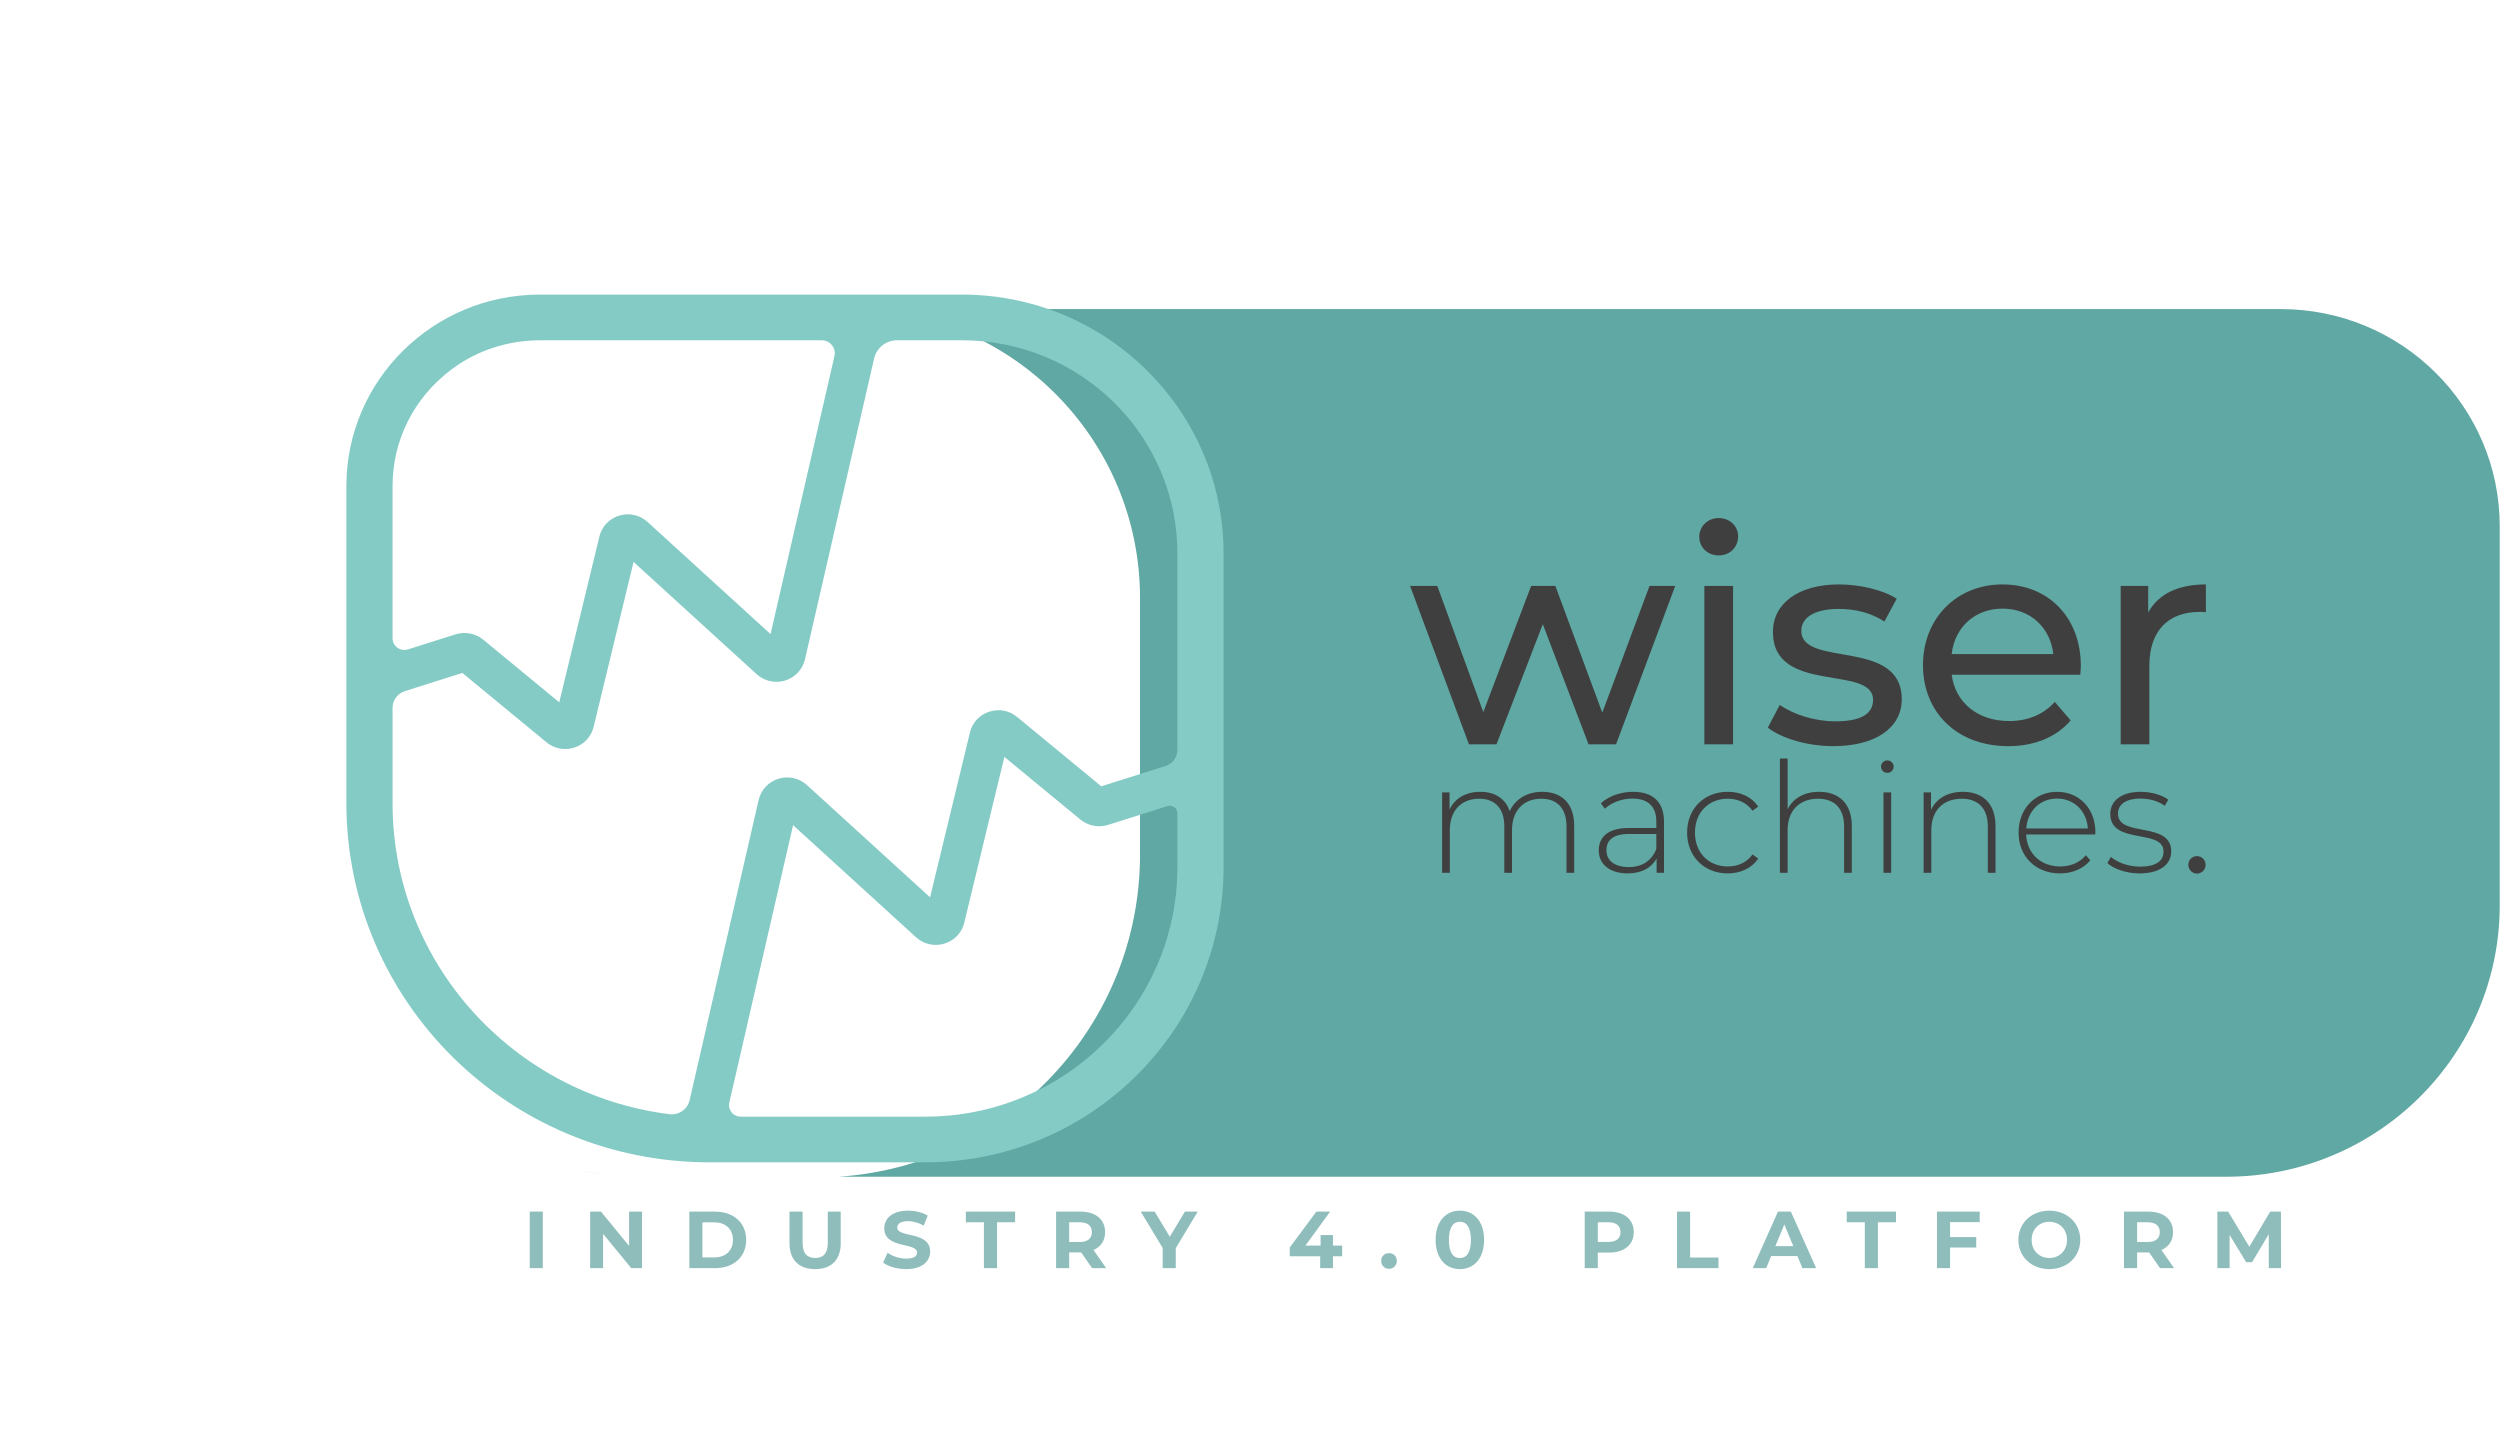 <svg width="347" height="202" viewBox="0 0 347 202" fill="none" xmlns="http://www.w3.org/2000/svg">
<path opacity="0.8" d="M73.527 176.021H75.343V168.173H73.527V176.021ZM87.319 168.173V172.938L83.417 168.173H81.915V176.021H83.709V171.256L87.622 176.021H89.113V168.173H87.319ZM95.679 176.021H99.244C101.812 176.021 103.572 174.474 103.572 172.097C103.572 169.72 101.812 168.173 99.244 168.173H95.679V176.021ZM97.495 174.53V169.664H99.154C100.713 169.664 101.733 170.595 101.733 172.097C101.733 173.6 100.713 174.53 99.154 174.53H97.495ZM113.138 176.156C115.369 176.156 116.692 174.878 116.692 172.568V168.173H114.898V172.501C114.898 173.992 114.259 174.609 113.149 174.609C112.05 174.609 111.4 173.992 111.4 172.501V168.173H109.583V172.568C109.583 174.878 110.906 176.156 113.138 176.156ZM125.774 176.156C128.017 176.156 129.104 175.035 129.104 173.723C129.104 170.842 124.541 171.839 124.541 170.393C124.541 169.9 124.956 169.496 126.032 169.496C126.727 169.496 127.478 169.698 128.207 170.113L128.768 168.734C128.039 168.274 127.03 168.039 126.043 168.039C123.812 168.039 122.736 169.149 122.736 170.483C122.736 173.398 127.299 172.389 127.299 173.858C127.299 174.34 126.862 174.698 125.785 174.698C124.844 174.698 123.857 174.362 123.196 173.88L122.579 175.248C123.274 175.786 124.53 176.156 125.774 176.156ZM136.57 176.021H138.387V169.653H140.898V168.173H134.059V169.653H136.57V176.021ZM153.536 176.021L151.776 173.499C152.796 173.061 153.39 172.198 153.39 171.021C153.39 169.261 152.078 168.173 149.982 168.173H146.584V176.021H148.401V173.835H149.982H150.071L151.585 176.021H153.536ZM151.551 171.021C151.551 171.873 150.991 172.389 149.881 172.389H148.401V169.653H149.881C150.991 169.653 151.551 170.158 151.551 171.021ZM166.245 168.173H164.463L162.366 171.66L160.27 168.173H158.341L161.38 173.218V176.021H163.196V173.241L166.245 168.173ZM186.292 172.893H185.014V171.425H183.298V172.893H181.19L184.621 168.173H182.715L179.015 173.151V174.373H183.242V176.021H185.014V174.373H186.292V172.893ZM192.795 176.111C193.4 176.111 193.882 175.651 193.882 175.012C193.882 174.362 193.4 173.936 192.795 173.936C192.189 173.936 191.707 174.362 191.707 175.012C191.707 175.651 192.189 176.111 192.795 176.111ZM202.628 176.156C204.567 176.156 205.991 174.687 205.991 172.097C205.991 169.507 204.567 168.039 202.628 168.039C200.699 168.039 199.264 169.507 199.264 172.097C199.264 174.687 200.699 176.156 202.628 176.156ZM202.628 174.62C201.731 174.62 201.103 173.88 201.103 172.097C201.103 170.315 201.731 169.575 202.628 169.575C203.536 169.575 204.164 170.315 204.164 172.097C204.164 173.88 203.536 174.62 202.628 174.62ZM223.357 168.173H219.96V176.021H221.776V173.858H223.357C225.454 173.858 226.766 172.77 226.766 171.021C226.766 169.261 225.454 168.173 223.357 168.173ZM223.256 172.378H221.776V169.653H223.256C224.366 169.653 224.927 170.158 224.927 171.021C224.927 171.873 224.366 172.378 223.256 172.378ZM232.772 176.021H238.524V174.541H234.588V168.173H232.772V176.021ZM250.177 176.021H252.083L248.574 168.173H246.78L243.282 176.021H245.143L245.838 174.34H249.482L250.177 176.021ZM246.421 172.961L247.665 169.956L248.91 172.961H246.421ZM258.838 176.021H260.654V169.653H263.165V168.173H256.326V169.653H258.838V176.021ZM274.783 169.631V168.173H268.852V176.021H270.668V173.162H274.301V171.705H270.668V169.631H274.783ZM284.445 176.156C286.912 176.156 288.74 174.441 288.74 172.097C288.74 169.754 286.912 168.039 284.445 168.039C281.968 168.039 280.151 169.765 280.151 172.097C280.151 174.429 281.968 176.156 284.445 176.156ZM284.445 174.609C283.044 174.609 281.99 173.588 281.99 172.097C281.99 170.606 283.044 169.586 284.445 169.586C285.847 169.586 286.901 170.606 286.901 172.097C286.901 173.588 285.847 174.609 284.445 174.609ZM301.765 176.021L300.004 173.499C301.025 173.061 301.619 172.198 301.619 171.021C301.619 169.261 300.307 168.173 298.211 168.173H294.813V176.021H296.63V173.835H298.211H298.3L299.814 176.021H301.765ZM299.78 171.021C299.78 171.873 299.22 172.389 298.11 172.389H296.63V169.653H298.11C299.22 169.653 299.78 170.158 299.78 171.021ZM316.613 176.021L316.591 168.173H315.1L312.207 173.05L309.27 168.173H307.767V176.021H309.471V171.413L311.77 175.192H312.588L314.898 171.312L314.909 176.021H316.613Z" fill="#72ADAA"/>
<g filter="url(#filter0_i_740_15990)">
<path fill-rule="evenodd" clip-rule="evenodd" d="M84.386 161.058C82.911 160.897 81.458 160.666 80.029 160.369C81.462 160.656 82.915 160.887 84.386 161.058ZM116.368 161.331H308.996C329.963 161.331 346.961 144.454 346.962 123.635V71.066C346.962 54.407 333.361 40.902 316.582 40.902H118.125C140.278 40.902 158.236 58.86 158.236 81.013V116.598C158.236 140.362 139.746 159.806 116.368 161.331Z" fill="#5FA8A3"/>
</g>
<g clip-path="url(#clip0_740_15990)">
<path d="M228.954 81.325L222.398 98.919L215.884 81.325H212.523L205.883 98.836L199.493 81.325H195.717L203.892 103.317H207.709L214.141 86.636L220.49 103.317H224.307L232.523 81.325H228.954ZM238.557 77.093C240.134 77.093 241.254 75.931 241.254 74.437C241.254 73.026 240.092 71.906 238.557 71.906C237.022 71.906 235.86 73.068 235.86 74.52C235.86 75.972 237.022 77.093 238.557 77.093ZM236.565 103.317H240.549V81.325H236.565V103.317ZM254.462 103.566C260.312 103.566 263.964 101.035 263.964 97.052C263.964 88.504 250.022 92.736 250.022 87.549C250.022 85.806 251.723 84.52 255.209 84.52C257.366 84.52 259.566 84.977 261.557 86.263L263.259 83.109C261.35 81.865 258.113 81.118 255.25 81.118C249.607 81.118 246.08 83.773 246.08 87.715C246.08 96.471 259.981 92.197 259.981 97.135C259.981 99.002 258.445 100.122 254.752 100.122C251.889 100.122 248.902 99.168 247.034 97.84L245.374 100.994C247.2 102.446 250.81 103.566 254.462 103.566ZM288.819 92.446C288.819 85.682 284.296 81.118 277.947 81.118C271.598 81.118 266.909 85.806 266.909 92.321C266.909 98.877 271.64 103.566 278.735 103.566C282.387 103.566 285.416 102.321 287.408 99.998L285.208 97.425C283.59 99.209 281.432 100.081 278.86 100.081C274.503 100.081 271.391 97.508 270.893 93.649H288.736C288.777 93.276 288.819 92.778 288.819 92.446ZM277.947 84.479C281.806 84.479 284.586 87.093 285.001 90.786H270.893C271.308 87.051 274.129 84.479 277.947 84.479ZM298.167 85.018V81.325H294.35V103.317H298.333V92.363C298.333 87.549 300.989 84.935 305.263 84.935C305.554 84.935 305.844 84.935 306.176 84.977V81.118C302.317 81.118 299.578 82.445 298.167 85.018Z" fill="#3F3F3F"/>
<path d="M214.055 109.903C211.897 109.903 210.273 110.971 209.546 112.595C208.948 110.821 207.474 109.903 205.465 109.903C203.436 109.903 201.919 110.821 201.192 112.381V109.988H200.167V121.141H201.235V115.201C201.235 112.552 202.795 110.864 205.316 110.864C207.495 110.864 208.799 112.189 208.799 114.71V121.141H209.867V115.201C209.867 112.552 211.427 110.864 213.948 110.864C216.127 110.864 217.431 112.189 217.431 114.71V121.141H218.499V114.625C218.499 111.505 216.747 109.903 214.055 109.903ZM226.67 109.903C224.94 109.903 223.316 110.501 222.205 111.484L222.739 112.253C223.658 111.42 225.047 110.843 226.585 110.843C228.764 110.843 229.897 111.954 229.897 114.026V114.924H226.072C222.974 114.924 221.906 116.355 221.906 118.043C221.906 119.945 223.423 121.227 225.923 121.227C227.867 121.227 229.234 120.436 229.94 119.154V121.141H230.965V114.069C230.965 111.313 229.427 109.903 226.67 109.903ZM226.072 120.351C224.107 120.351 222.974 119.453 222.974 118.001C222.974 116.719 223.786 115.757 226.094 115.757H229.897V117.851C229.256 119.453 227.952 120.351 226.072 120.351ZM239.81 121.227C241.584 121.227 243.122 120.522 244.041 119.176L243.25 118.599C242.439 119.731 241.199 120.265 239.81 120.265C237.182 120.265 235.259 118.385 235.259 115.565C235.259 112.744 237.182 110.864 239.81 110.864C241.199 110.864 242.439 111.398 243.25 112.531L244.041 111.954C243.122 110.586 241.584 109.903 239.81 109.903C236.541 109.903 234.17 112.232 234.17 115.565C234.17 118.877 236.541 121.227 239.81 121.227ZM252.5 109.903C250.427 109.903 248.889 110.8 248.12 112.317V105.288H247.052V121.141H248.12V115.201C248.12 112.552 249.722 110.864 252.35 110.864C254.615 110.864 255.961 112.189 255.961 114.71V121.141H257.03V114.625C257.03 111.505 255.213 109.903 252.5 109.903ZM261.962 107.275C262.453 107.275 262.838 106.89 262.838 106.399C262.838 105.929 262.453 105.544 261.962 105.544C261.471 105.544 261.086 105.95 261.086 106.42C261.086 106.89 261.471 107.275 261.962 107.275ZM261.428 121.141H262.496V109.988H261.428V121.141ZM272.447 109.903C270.332 109.903 268.772 110.843 268.024 112.403V109.988H266.999V121.141H268.067V115.201C268.067 112.552 269.67 110.864 272.298 110.864C274.563 110.864 275.909 112.189 275.909 114.71V121.141H276.977V114.625C276.977 111.505 275.161 109.903 272.447 109.903ZM290.84 115.522C290.84 112.21 288.575 109.903 285.52 109.903C282.464 109.903 280.178 112.253 280.178 115.565C280.178 118.877 282.55 121.227 285.926 121.227C287.614 121.227 289.152 120.607 290.135 119.411L289.515 118.706C288.661 119.753 287.357 120.265 285.947 120.265C283.276 120.265 281.332 118.471 281.225 115.821H290.819C290.819 115.714 290.84 115.607 290.84 115.522ZM285.52 110.843C287.891 110.843 289.644 112.574 289.793 114.988H281.247C281.418 112.552 283.148 110.843 285.52 110.843ZM296.965 121.227C299.807 121.227 301.367 119.988 301.367 118.171C301.367 113.92 293.974 116.291 293.974 112.937C293.974 111.74 294.936 110.843 297.115 110.843C298.311 110.843 299.529 111.163 300.47 111.847L300.96 110.992C300.085 110.33 298.547 109.903 297.136 109.903C294.316 109.903 292.905 111.27 292.905 112.958C292.905 117.338 300.298 114.945 300.298 118.193C300.298 119.453 299.358 120.287 297.008 120.287C295.363 120.287 293.846 119.667 292.992 118.941L292.5 119.795C293.376 120.607 295.128 121.227 296.965 121.227ZM304.938 121.256C305.595 121.256 306.137 120.713 306.137 120.028C306.137 119.343 305.595 118.829 304.938 118.829C304.281 118.829 303.739 119.343 303.739 120.028C303.739 120.713 304.281 121.256 304.938 121.256Z" fill="#3F3F3F"/>
</g>
<g filter="url(#filter1_d_740_15990)">
<g filter="url(#filter2_d_740_15990)">
<path d="M122.471 40.888H63.909C49.069 40.888 37.038 52.79 37.038 67.47V111.468C37.038 139.006 59.606 161.331 87.444 161.331H117.373C140.248 161.331 158.792 142.987 158.792 120.358V76.819C158.792 56.976 142.531 40.888 122.471 40.888ZM51.543 51.338C55.091 48.643 59.464 47.231 63.937 47.231H103.01C104.176 47.231 105.041 48.303 104.782 49.428L95.913 88.012L78.849 72.453C77.78 71.478 76.311 71.146 74.918 71.565C73.526 71.985 72.494 73.07 72.155 74.47L66.585 97.479L56.101 88.841C55.037 87.925 53.55 87.62 52.203 88.045L45.592 90.135C44.532 90.471 43.447 89.688 43.447 88.586V67.47C43.45 61.154 46.357 55.278 51.543 51.338ZM56.337 142.242C52.293 138.242 49.12 133.588 46.905 128.406C44.612 123.044 43.45 117.347 43.45 111.468V98.256C43.45 97.19 44.146 96.246 45.172 95.921L53.134 93.404L64.75 102.976C65.502 103.625 66.439 103.966 67.401 103.966C67.806 103.966 68.217 103.906 68.619 103.781C69.998 103.357 71.023 102.274 71.359 100.884L76.898 77.998L93.988 93.579C95.048 94.545 96.563 94.884 97.94 94.46C99.317 94.036 100.372 92.91 100.69 91.518L110.293 49.738C110.629 48.271 111.948 47.231 113.468 47.231H122.469C126.509 47.231 130.426 48.012 134.11 49.554C137.67 51.044 140.87 53.179 143.619 55.898C146.368 58.618 148.526 61.782 150.032 65.305C151.59 68.949 152.38 72.822 152.38 76.82V104.091C152.38 105.109 151.715 106.01 150.734 106.32L141.817 109.139L130.201 99.568C129.132 98.645 127.691 98.344 126.332 98.762C124.953 99.186 123.928 100.269 123.592 101.659L118.053 124.546L100.965 108.967C99.905 108.001 98.39 107.662 97.013 108.086C95.636 108.51 94.581 109.637 94.261 111.028L84.68 152.712C84.392 153.967 83.189 154.812 81.898 154.651C77.913 154.158 74.037 153.13 70.32 151.575C65.085 149.379 60.378 146.24 56.337 142.242ZM149.633 133.836C147.87 137.959 145.346 141.663 142.127 144.846C138.91 148.028 135.166 150.526 130.998 152.27C126.686 154.074 122.102 154.99 117.375 154.99H91.762C90.727 154.99 89.959 154.039 90.189 153.04L99.04 114.532L116.105 130.089C117.174 131.063 118.644 131.396 120.036 130.977C121.428 130.557 122.46 129.472 122.8 128.072L128.369 105.061L138.853 113.7C139.918 114.616 141.404 114.921 142.752 114.495L151.012 111.884C151.69 111.67 152.383 112.171 152.383 112.875V120.357C152.382 125.036 151.456 129.571 149.633 133.836Z" fill="#84CBC6"/>
</g>
</g>
<defs>
<filter id="filter0_i_740_15990" x="80.029" y="40.902" width="266.933" height="122.429" filterUnits="userSpaceOnUse" color-interpolation-filters="sRGB">
<feFlood flood-opacity="0" result="BackgroundImageFix"/>
<feBlend mode="normal" in="SourceGraphic" in2="BackgroundImageFix" result="shape"/>
<feColorMatrix in="SourceAlpha" type="matrix" values="0 0 0 0 0 0 0 0 0 0 0 0 0 0 0 0 0 0 127 0" result="hardAlpha"/>
<feOffset dy="2"/>
<feGaussianBlur stdDeviation="8"/>
<feComposite in2="hardAlpha" operator="arithmetic" k2="-1" k3="1"/>
<feColorMatrix type="matrix" values="0 0 0 0 0 0 0 0 0 0 0 0 0 0 0 0 0 0 0.15 0"/>
<feBlend mode="normal" in2="shape" result="effect1_innerShadow_740_15990"/>
</filter>
<filter id="filter1_d_740_15990" x="0.637" y="0.448" width="202.635" height="201.323" filterUnits="userSpaceOnUse" color-interpolation-filters="sRGB">
<feFlood flood-opacity="0" result="BackgroundImageFix"/>
<feColorMatrix in="SourceAlpha" type="matrix" values="0 0 0 0 0 0 0 0 0 0 0 0 0 0 0 0 0 0 127 0" result="hardAlpha"/>
<feOffset dx="4.039"/>
<feGaussianBlur stdDeviation="20.22"/>
<feColorMatrix type="matrix" values="0 0 0 0 0 0 0 0 0 0 0 0 0 0 0 0 0 0 0.25 0"/>
<feBlend mode="normal" in2="BackgroundImageFix" result="effect1_dropShadow_740_15990"/>
<feBlend mode="normal" in="SourceGraphic" in2="effect1_dropShadow_740_15990" result="shape"/>
</filter>
<filter id="filter2_d_740_15990" x="33.038" y="29.888" width="143.755" height="142.443" filterUnits="userSpaceOnUse" color-interpolation-filters="sRGB">
<feFlood flood-opacity="0" result="BackgroundImageFix"/>
<feColorMatrix in="SourceAlpha" type="matrix" values="0 0 0 0 0 0 0 0 0 0 0 0 0 0 0 0 0 0 127 0" result="hardAlpha"/>
<feOffset dx="7"/>
<feGaussianBlur stdDeviation="5.5"/>
<feComposite in2="hardAlpha" operator="out"/>
<feColorMatrix type="matrix" values="0 0 0 0 0 0 0 0 0 0 0 0 0 0 0 0 0 0 0.25 0"/>
<feBlend mode="normal" in2="BackgroundImageFix" result="effect1_dropShadow_740_15990"/>
<feBlend mode="normal" in="SourceGraphic" in2="effect1_dropShadow_740_15990" result="shape"/>
</filter>
<clipPath id="clip0_740_15990">
<rect width="113.061" height="49.823" fill="white" transform="translate(195.038 71.788)"/>
</clipPath>
</defs>
</svg>
